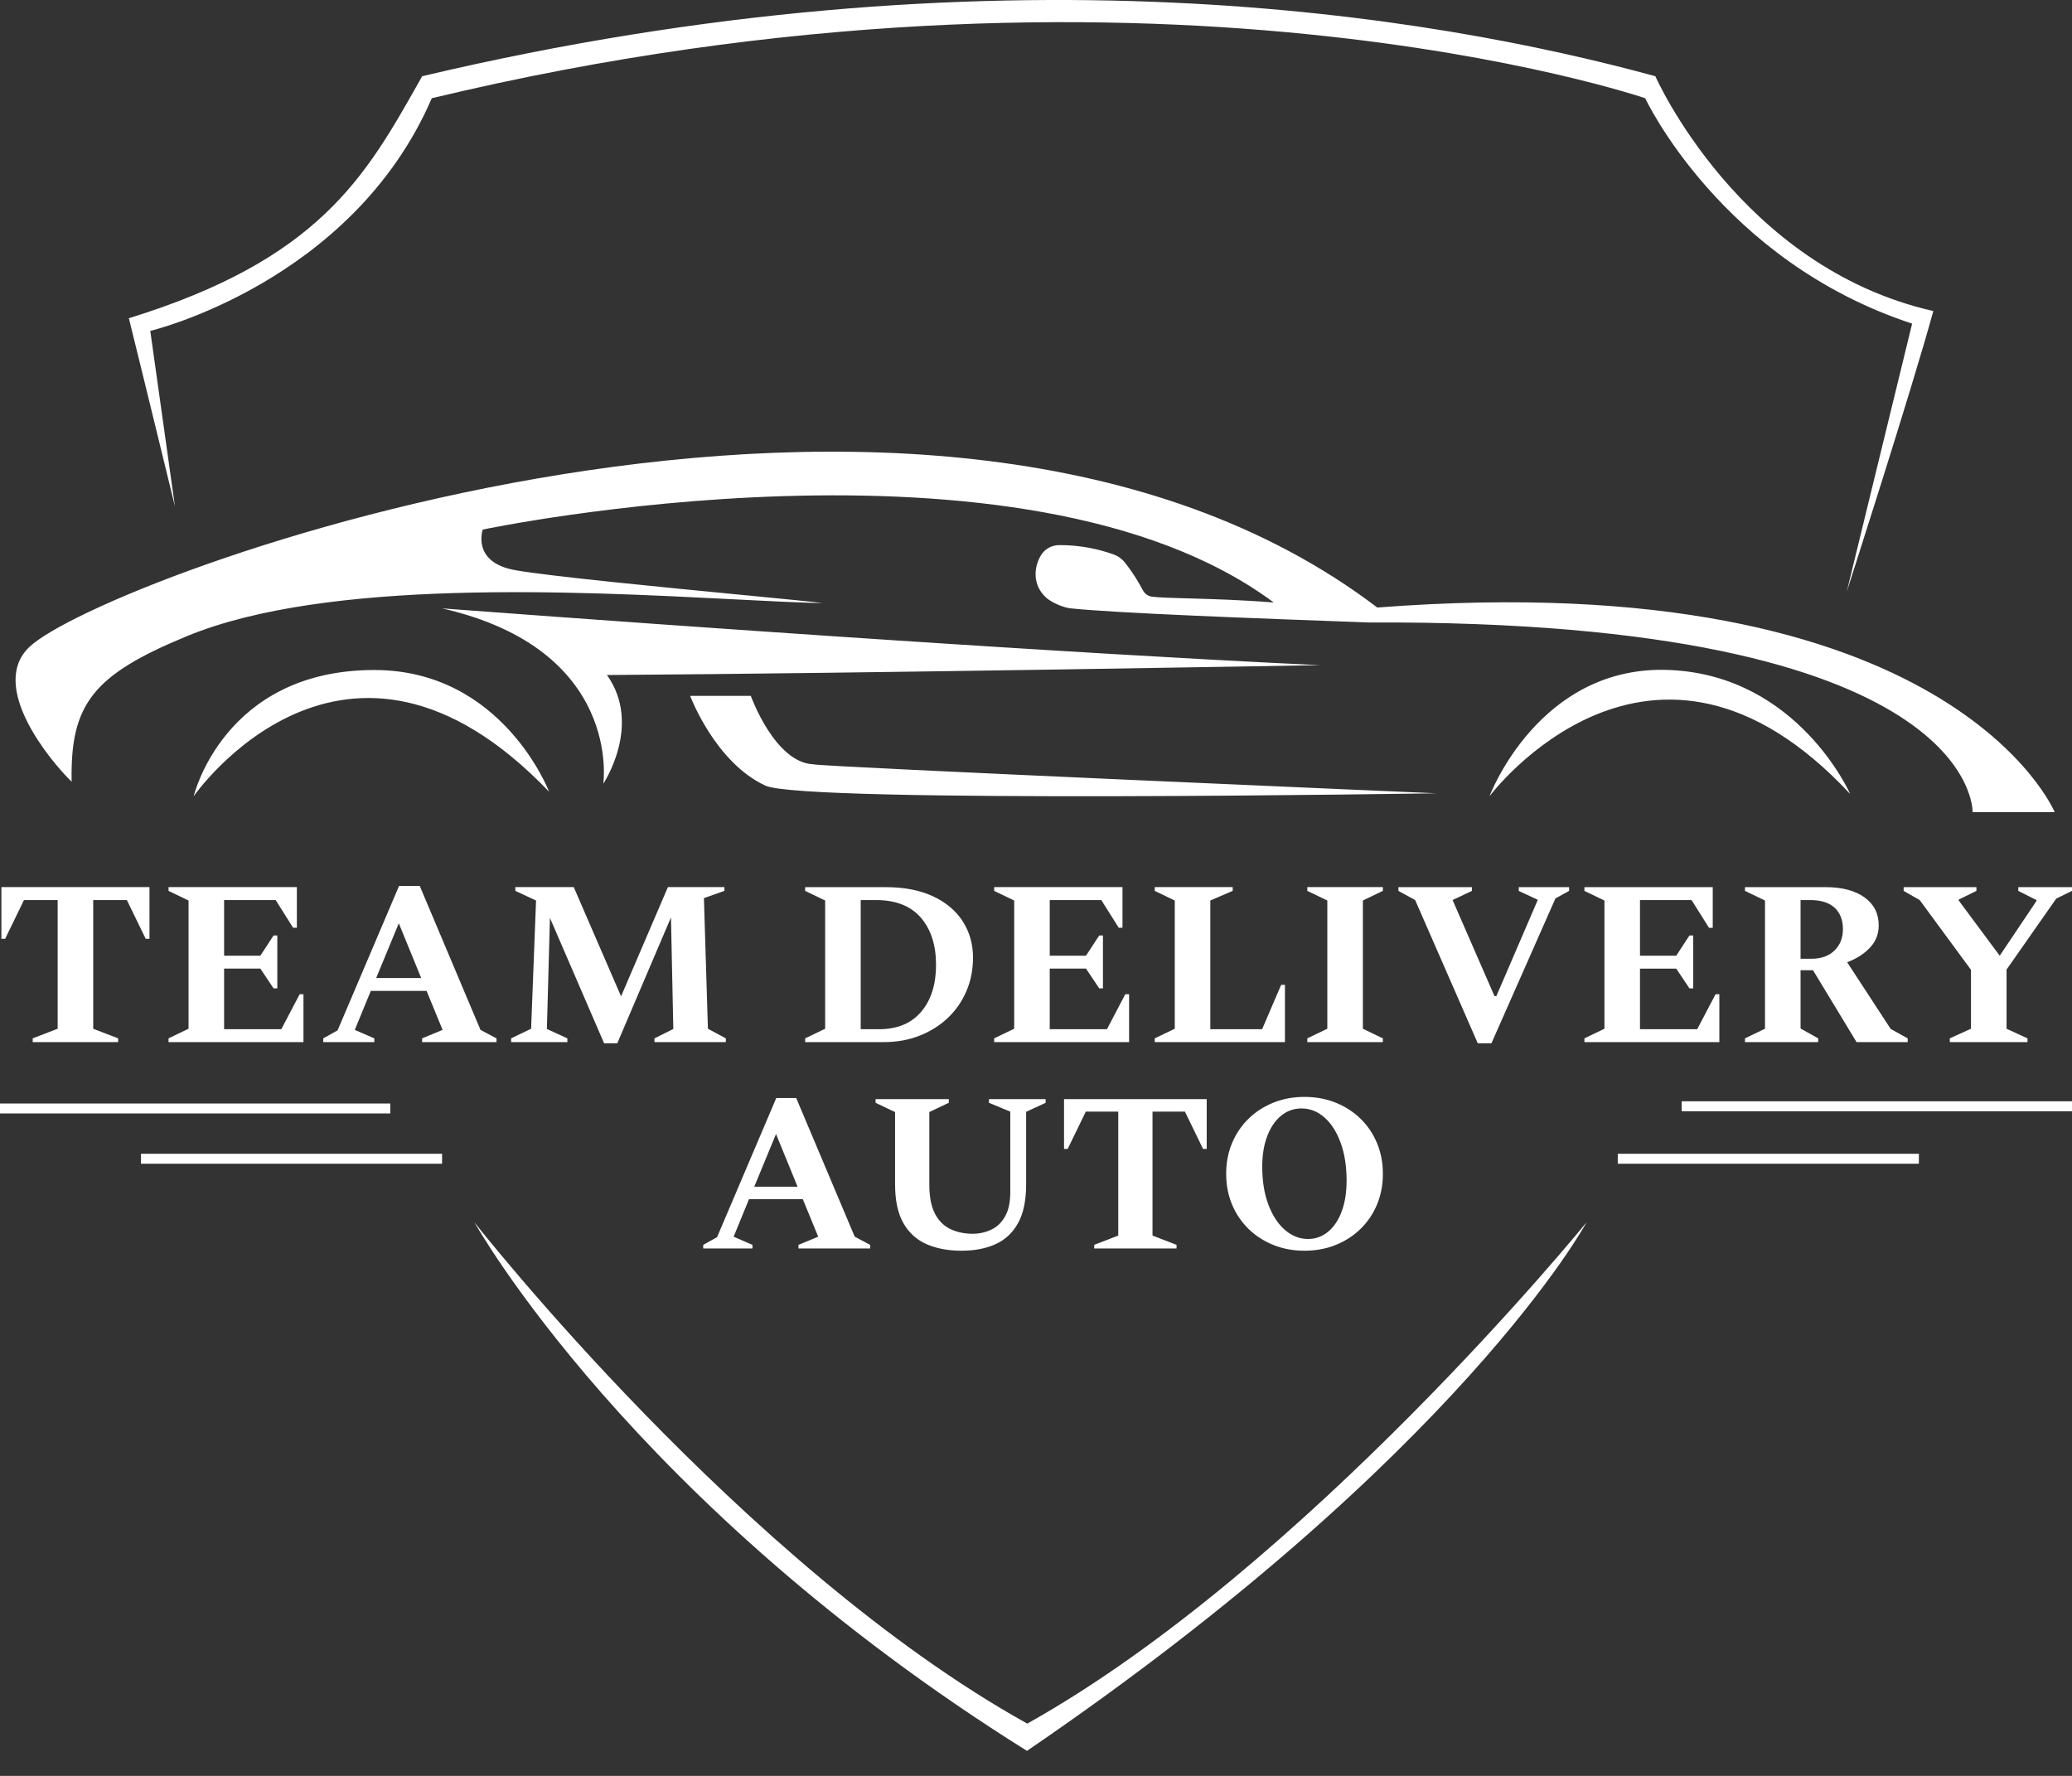<svg width="70" height="60" viewBox="0 0 70 60" fill="none" xmlns="http://www.w3.org/2000/svg">
<rect x="0" y="0" width="70" height="60" fill="#333333" stroke="none"/>
<path fill-rule="evenodd" clip-rule="evenodd" d="M5.911 17.113C5.911 17.113 4.664 11.994 4.353 10.752C10.771 8.77 12.338 5.989 14.161 2.755L14.263 2.575C33.645 -2.011 48.394 0.52 55.924 2.575C55.924 2.575 58.761 9.024 65.315 10.509C64.561 13.258 62.388 19.998 62.388 19.998L64.599 10.934C58.148 8.82 55.581 3.319 55.581 3.319C55.581 3.319 38.684 -2.464 14.587 3.319C11.897 9.555 5.077 11.18 5.077 11.18L5.911 17.113ZM16.028 41.297C16.028 41.297 25.119 52.905 34.705 58.234C44.101 52.98 53.601 41.297 53.601 41.297C53.601 41.297 49.351 49.153 34.695 59.155C21.314 50.789 16.028 41.297 16.028 41.297ZM1.105 35.082V35.209H3.992V35.082L3.149 34.757V30.409H4.286L4.922 31.718H5.05V29.972H0.047V31.718H0.174L0.81 30.409H1.948V34.757L1.105 35.082ZM5.694 35.209V35.082L6.37 34.757V30.425L5.694 30.099V29.972H10.029V31.345H9.902L9.313 30.409H7.571V32.289H8.796L9.241 31.607H9.369V33.392H9.241L8.796 32.725H7.571V34.773H9.504L10.124 33.59H10.252V35.209H5.694ZM14.229 33.043H12.709L13.473 31.194L14.229 33.043ZM10.92 35.082V35.209H12.646V35.082L11.986 34.796L12.527 33.479H14.412L14.952 34.796L14.261 35.082V35.209H16.774V35.082L16.233 34.796L14.181 29.933H13.481L11.405 34.812L10.92 35.082ZM17.267 35.209V35.082L17.943 34.757L18.11 30.425L17.41 30.099V29.972H19.383L20.982 33.662L22.564 29.972H24.473V30.099L23.781 30.345L23.916 34.757L24.521 35.082V35.209H22.111V35.082L22.747 34.765L22.668 30.996L20.854 35.249H20.409L18.579 31.012L18.476 34.765L19.168 35.082V35.209H17.267ZM29.078 30.409H29.587C30.26 30.409 30.768 30.608 31.11 31.004C31.452 31.401 31.623 31.932 31.623 32.599C31.623 33.26 31.456 33.788 31.122 34.182C30.788 34.576 30.313 34.773 29.698 34.773H29.078V30.409ZM27.201 35.082V35.209H29.857C30.292 35.209 30.693 35.138 31.058 34.995C31.424 34.852 31.742 34.654 32.013 34.4C32.283 34.146 32.494 33.845 32.645 33.495C32.797 33.146 32.872 32.766 32.872 32.353C32.872 31.898 32.757 31.491 32.526 31.131C32.295 30.771 31.96 30.488 31.52 30.282C31.08 30.076 30.544 29.973 29.913 29.973H27.201V30.099L27.877 30.425V34.757L27.201 35.082ZM33.587 35.209V35.082L34.263 34.757V30.425L33.587 30.099V29.972H37.922V31.345H37.795L37.206 30.409H35.464V32.289H36.689L37.135 31.607H37.262V33.392H37.135L36.689 32.725H35.464V34.773H37.397L38.017 33.59H38.145V35.209H33.587ZM39.012 35.082V35.209H43.41V33.273H43.283L42.639 34.773H40.889V30.425L41.645 30.099V29.972H39.012V30.099L39.688 30.425V34.757L39.012 35.082ZM44.166 35.209V35.082L44.842 34.757V30.425L44.166 30.099V29.972H46.719V30.099L46.043 30.425V34.757L46.719 35.082V35.209H44.166ZM47.809 30.409L49.925 35.249H50.386L52.549 30.354L53.011 30.1V29.973H51.309V30.1L51.953 30.401L50.553 33.654H50.489L49.074 30.409L49.726 30.1V29.973H47.244V30.1L47.809 30.409ZM53.528 35.209V35.082L54.204 34.757V30.425L53.528 30.1V29.973H57.863V31.346H57.736L57.147 30.409H55.405V32.29H56.63L57.075 31.607H57.203V33.392H57.075L56.63 32.726H55.405V34.773H57.338L57.958 33.591H58.086V35.209H53.528ZM60.83 30.409H61.148C61.514 30.409 61.791 30.495 61.979 30.667C62.167 30.839 62.261 31.081 62.261 31.393C62.261 31.689 62.166 31.93 61.975 32.115C61.784 32.3 61.524 32.393 61.195 32.393H60.83V30.409ZM58.952 35.082V35.209H61.426V35.082L60.83 34.749V32.781H61.251L62.722 35.209H64.449V35.082L63.876 34.765L62.404 32.511C62.722 32.39 62.98 32.225 63.176 32.016C63.372 31.807 63.47 31.557 63.47 31.266C63.47 30.864 63.31 30.548 62.989 30.318C62.668 30.088 62.229 29.973 61.672 29.973H58.952V30.099L59.628 30.425V34.757L58.952 35.082ZM65.872 35.209V35.082L66.587 34.757V32.766L64.854 30.409L64.313 30.1V29.973H66.771V30.1L66.174 30.393V30.425L67.558 32.29L68.799 30.441V30.409L68.186 30.1V29.973H70V30.1L69.467 30.361L67.789 32.758V34.757L68.496 35.082V35.209H65.872ZM26.945 40.094H25.482L26.217 38.313L26.945 40.094ZM23.758 42.059V42.181H25.421V42.059L24.785 41.783L25.305 40.514H27.121L27.642 41.783L26.976 42.059V42.181H29.397V42.059L28.876 41.783L26.899 37.098H26.225L24.225 41.799L23.758 42.059ZM32.484 42.257C32.039 42.257 31.649 42.185 31.311 42.039C30.974 41.894 30.711 41.657 30.522 41.328C30.333 41 30.239 40.56 30.239 40.01V37.572L29.58 37.259V37.136H32.054V37.259L31.396 37.572V40.018C31.396 40.441 31.461 40.773 31.591 41.015C31.721 41.257 31.897 41.429 32.12 41.531C32.342 41.633 32.588 41.684 32.859 41.684C33.084 41.684 33.293 41.638 33.487 41.546C33.681 41.455 33.837 41.306 33.955 41.099C34.072 40.893 34.131 40.622 34.131 40.285V37.557L33.411 37.259V37.136H35.326V37.259L34.667 37.565V40.01C34.667 40.56 34.575 41 34.391 41.328C34.208 41.657 33.952 41.894 33.625 42.039C33.298 42.185 32.918 42.257 32.484 42.257ZM36.967 42.058V42.181H39.748V42.058L38.936 41.745V37.557H40.031L40.644 38.818H40.767V37.136H35.947V38.818H36.07L36.683 37.557H37.779V41.745L36.967 42.058ZM44.191 41.86C44.446 41.86 44.672 41.778 44.869 41.615C45.065 41.452 45.219 41.223 45.328 40.927C45.438 40.632 45.493 40.285 45.493 39.888C45.493 39.399 45.425 38.971 45.29 38.604C45.155 38.237 44.972 37.953 44.742 37.752C44.512 37.55 44.255 37.45 43.968 37.45C43.713 37.45 43.486 37.53 43.287 37.691C43.087 37.851 42.93 38.079 42.816 38.375C42.701 38.67 42.643 39.017 42.643 39.414C42.643 39.903 42.712 40.331 42.85 40.698C42.988 41.065 43.174 41.35 43.409 41.554C43.644 41.758 43.905 41.86 44.191 41.86ZM44.068 42.257C43.69 42.257 43.34 42.192 43.018 42.062C42.697 41.932 42.417 41.752 42.18 41.52C41.942 41.288 41.757 41.014 41.624 40.698C41.491 40.382 41.425 40.036 41.425 39.659C41.425 39.282 41.491 38.935 41.624 38.619C41.757 38.303 41.942 38.029 42.18 37.797C42.417 37.566 42.697 37.385 43.018 37.255C43.34 37.125 43.69 37.06 44.068 37.06C44.451 37.06 44.804 37.125 45.125 37.255C45.447 37.385 45.727 37.566 45.964 37.797C46.202 38.029 46.387 38.303 46.52 38.619C46.652 38.935 46.719 39.282 46.719 39.659C46.719 40.036 46.652 40.382 46.52 40.698C46.387 41.014 46.202 41.288 45.964 41.52C45.727 41.752 45.447 41.932 45.125 42.062C44.804 42.192 44.451 42.257 44.068 42.257ZM62.507 26.827C62.507 26.827 60.754 22.834 56.423 22.637C51.991 22.435 50.321 26.902 50.321 26.902C50.321 26.902 55.783 19.605 62.507 26.827ZM23.316 23.51H25.365C25.365 23.51 26.175 25.774 27.484 25.823C27.664 25.905 48.523 26.802 48.523 26.802C48.523 26.802 27.181 27.15 25.863 26.545C24.157 25.762 23.316 23.51 23.316 23.51ZM12.645 22.637C7.557 22.637 6.543 26.902 6.543 26.902C6.543 26.902 11.647 19.536 18.551 26.75C18.551 26.75 16.981 22.637 12.645 22.637ZM2.42 26.411C1.66 25.67 -0.376 23.186 0.98 21.87C3.403 19.518 31.47 9.075 46.53 20.526C65.935 19.035 69.415 27.439 69.415 27.439H66.642C66.642 27.439 66.869 20.935 46.247 21.031C42.183 20.884 37.788 20.717 36.189 20.556C35.925 20.53 35.544 20.366 35.343 20.193C34.869 19.758 34.928 19.161 35.167 18.761C35.296 18.545 35.534 18.418 35.785 18.417C36.498 18.414 37.105 18.549 37.616 18.73C37.764 18.783 37.896 18.874 37.994 18.996C38.289 19.362 38.497 19.727 38.609 19.941C38.672 20.061 38.788 20.143 38.923 20.16C39.169 20.19 39.607 20.203 40.177 20.218C40.942 20.24 41.944 20.268 43.032 20.356C34.565 14.056 16.309 17.892 16.309 17.892C16.309 17.892 15.921 18.997 17.402 19.263C18.543 19.467 22.393 19.84 25.075 20.1L25.075 20.1L25.075 20.1L25.076 20.1L25.076 20.1L25.076 20.1L25.076 20.1L25.078 20.1C26.52 20.24 27.624 20.347 27.782 20.377C26.986 20.361 25.952 20.308 24.76 20.247C19.468 19.976 11.048 19.544 6.321 21.491C3.133 22.804 2.371 23.792 2.42 26.411ZM44.605 22.472C44.605 22.472 35.77 22.11 14.937 20.555C21.047 21.948 20.381 26.48 20.381 26.48C20.381 26.48 21.708 24.495 20.506 22.806C29.218 22.751 44.605 22.472 44.605 22.472ZM70 37.209H56.815V37.544H70V37.209ZM54.654 38.982H64.827V39.318H54.654V38.982ZM13.185 37.282H0V37.618H13.185V37.282ZM4.763 38.982H14.935V39.317H4.763V38.982Z" fill="white"/>
</svg>
